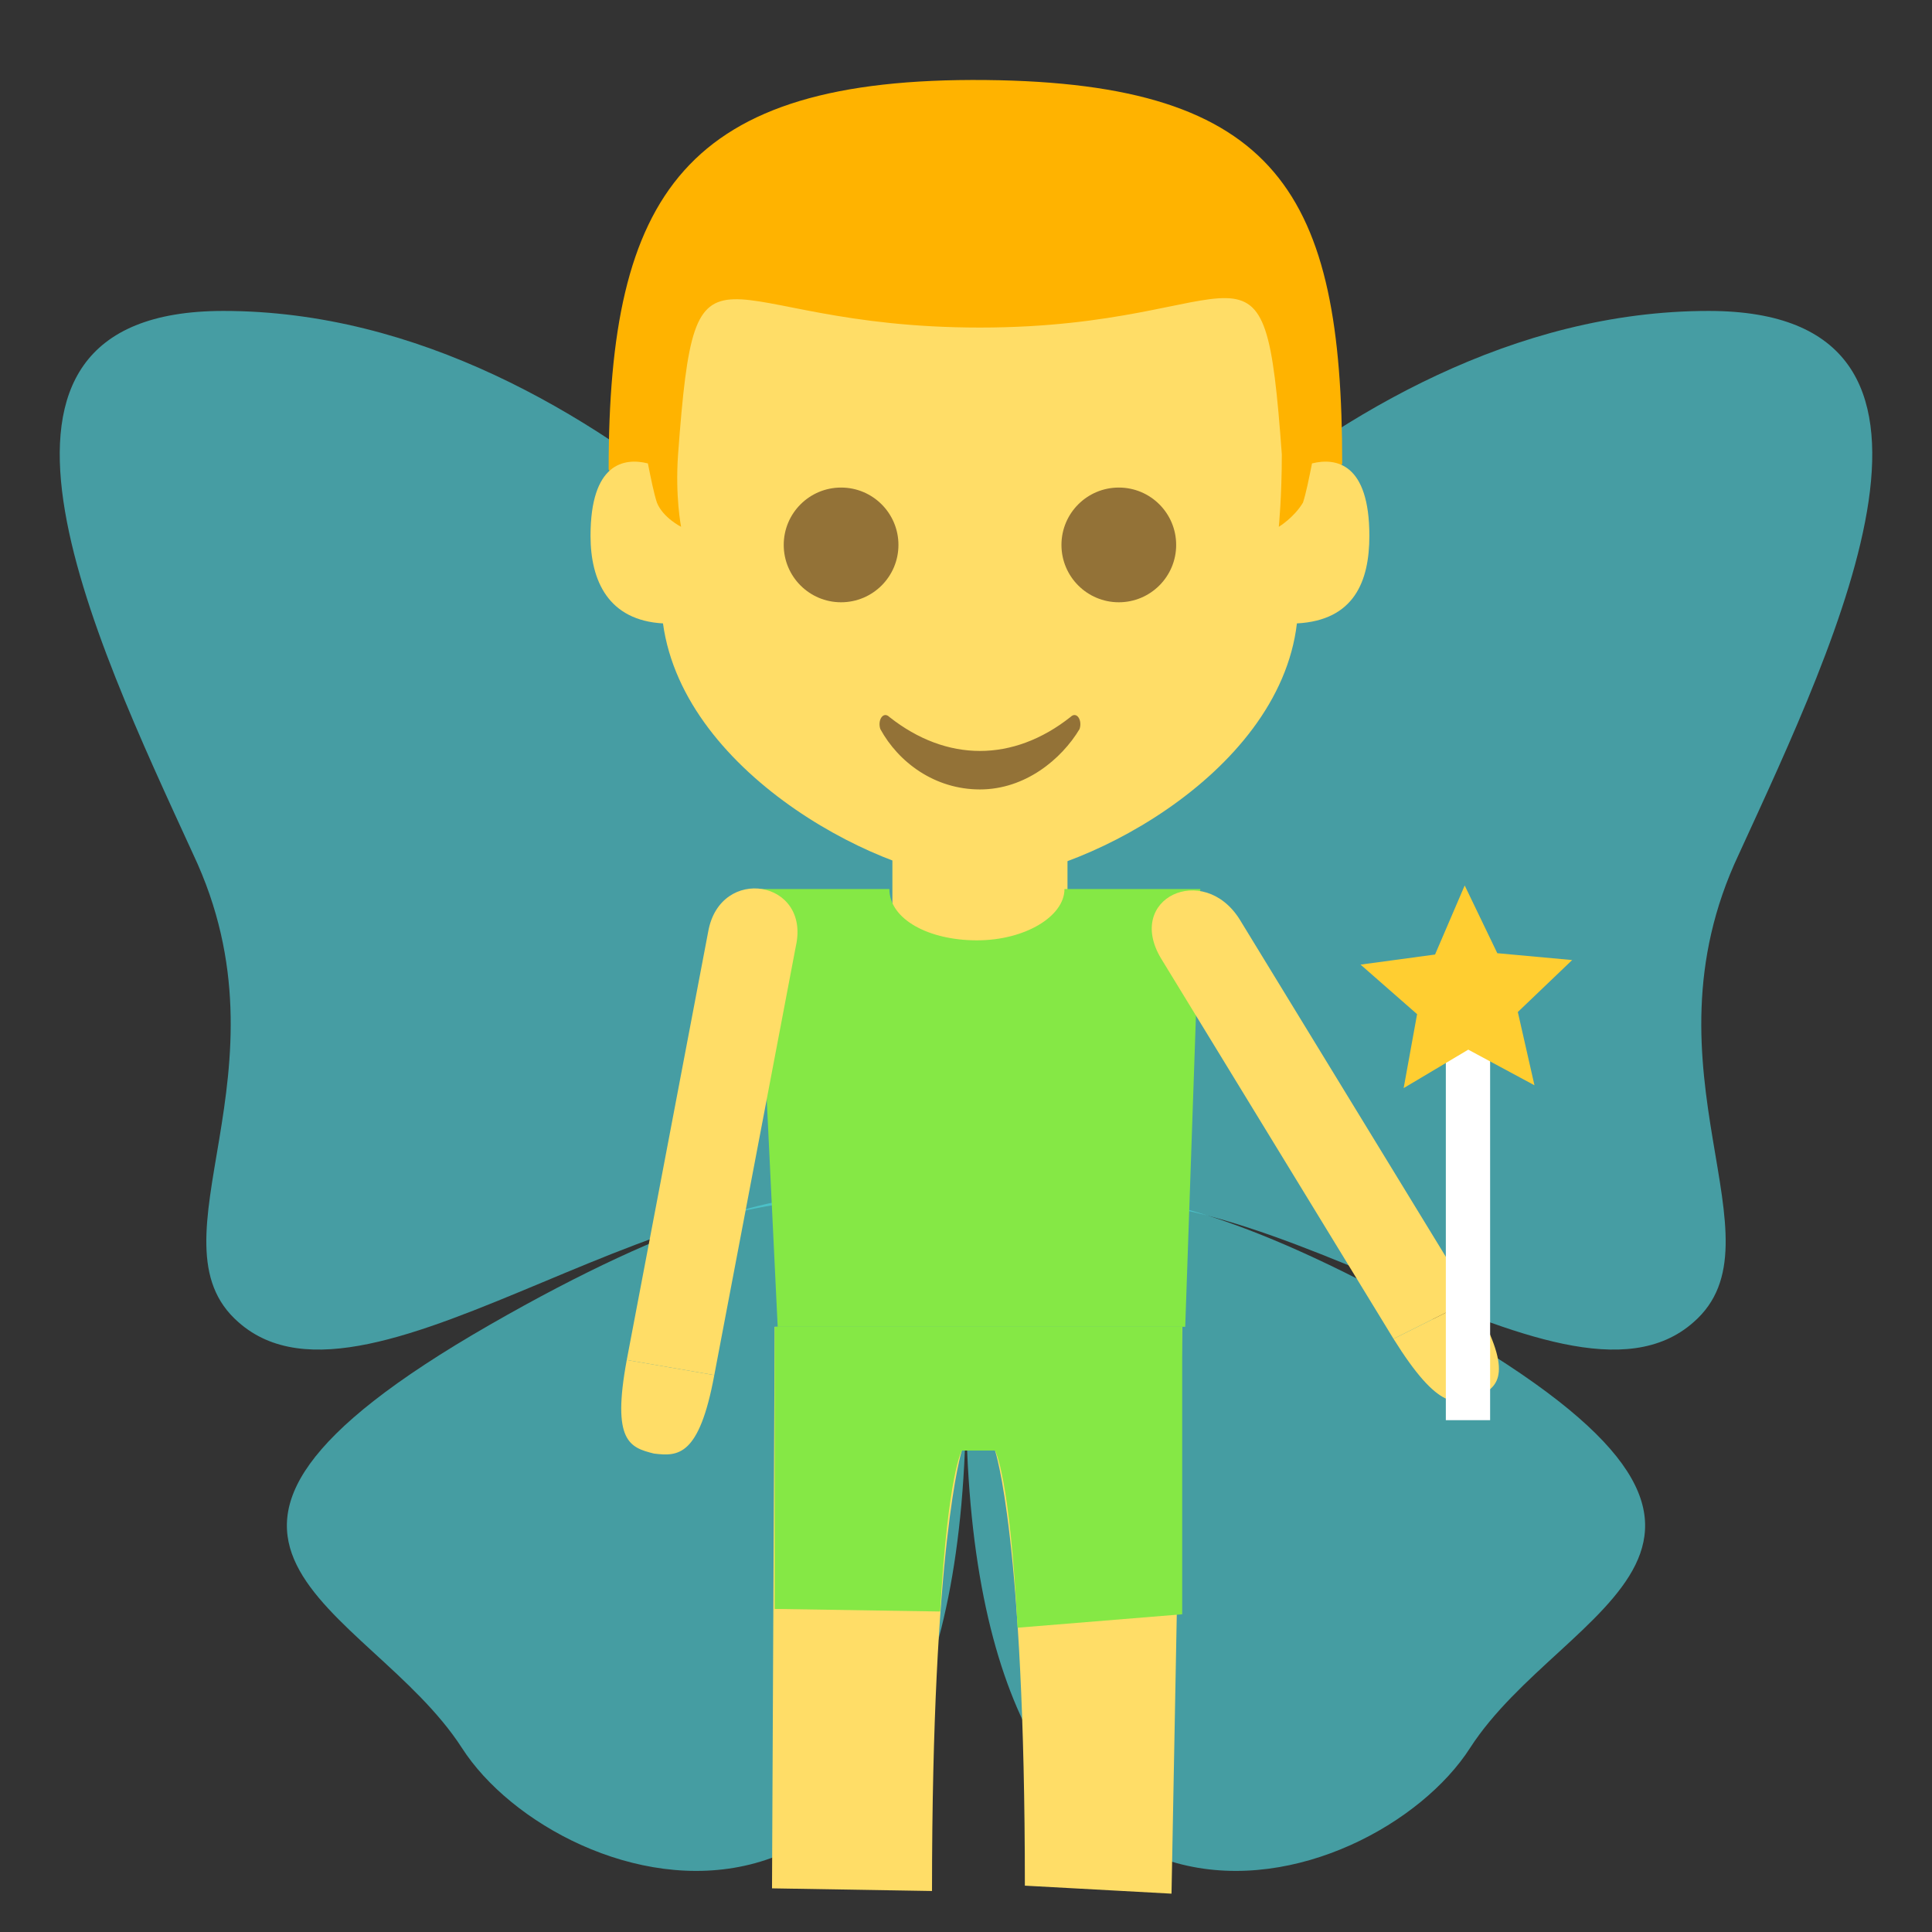 <?xml version="1.0" encoding="UTF-8" standalone="no"?>
<svg
   viewBox="0 0 64 64"
   version="1.1"
   id="svg29"
   sodipodi:docname="1f9da-200d-2642.svg"
   xml:space="preserve"
   inkscape:version="1.3.2 (091e20e, 2023-11-25, custom)"
   xmlns:inkscape="http://www.inkscape.org/namespaces/inkscape"
   xmlns:sodipodi="http://sodipodi.sourceforge.net/DTD/sodipodi-0.dtd"
   xmlns="http://www.w3.org/2000/svg"
   xmlns:svg="http://www.w3.org/2000/svg"
   xmlns:rdf="http://www.w3.org/1999/02/22-rdf-syntax-ns#"
   xmlns:cc="http://creativecommons.org/ns#"
   xmlns:dc="http://purl.org/dc/elements/1.1/"><rect x="0" y="0" width="64" height="64" fill="#333333" stroke="none"/><defs
     id="defs29" /><sodipodi:namedview
     id="namedview29"
     pagecolor="#ffffff"
     bordercolor="#000000"
     borderopacity="0.25"
     inkscape:showpageshadow="2"
     inkscape:pageopacity="0.0"
     inkscape:pagecheckerboard="0"
     inkscape:deskcolor="#d1d1d1"
     inkscape:zoom="11.313709"
     inkscape:cx="25.455843"
     inkscape:cy="32.217551"
     inkscape:window-width="1920"
     inkscape:window-height="991"
     inkscape:window-x="-9"
     inkscape:window-y="-9"
     inkscape:window-maximized="1"
     inkscape:current-layer="svg29"
     showguides="true" /><title
     id="title1">man fairy</title><path
     fill="#e84d88"
     d="M33.6 40.8s1.5-4.2 14.2 3.1c12.7 7.3 4 9.2.9 14-3.2 5-16.7 9.2-16.7-11.7v-5.5h1.6z"
     id="path1"
     style="fill:#4fd1d9;fill-opacity:1;opacity:0.668" /><g
     fill="#9450e0"
     id="g2"
     style="fill:#4fd1d9;fill-opacity:1;opacity:0.668"><path
       d="M56.6 10.3c9.5 0 4.3 10.8 1 18-3.4 7.2 1.6 12.8-1.5 15.5-4.4 3.9-15-6.2-22.2-3.6V23.9s9.8-13.6 22.7-13.6M7.4 10.3c-9.5 0-4.3 10.8-1 18 3.4 7.2-1.6 12.8 1.5 15.5 4.4 3.9 15-6.2 22.2-3.6V23.9S20.3 10.3 7.4 10.3"
       id="path2"
       style="fill:#4fd1d9;fill-opacity:1" /></g><path
     fill="#e84d88"
     d="M30.4 40.8s-1.5-4.2-14.2 3.1c-12.7 7.3-4 9.2-.9 14 3.2 5 16.7 9.2 16.7-11.7v-5.5h-1.6z"
     id="path3"
     style="fill:#4fd1d9;fill-opacity:1;opacity:0.668" /><g
     id="g1"
     transform="translate(16.462,0.651)"><path
       fill="#ffdd67"
       d="m 13.1,26.5 h 5.8 v 4.4 h -5.8 z"
       id="path1-8" /><path
       fill="#231f20"
       d="m 9.2,43.3 -0.088,18.603 5.3,0.088 C 14.412,50.491 15.4,47.4 15.4,47.4 h 1.1 c 0,0 0.988,2.914 0.988,14.414 L 22.346,62.079 22.7,43.3 H 9.2"
       id="path2-6"
       style="fill:#ffdd67;fill-opacity:1"
       sodipodi:nodetypes="ccccccccc" /><path
       fill="#231f20"
       d="m 9.2,43.3 v 9.347 l 5.482,0.085 c 0.263,-4.574 0.718,-5.332 0.718,-5.332 h 1.1 c 0,0 0.49,0.817 0.747,5.869 l 5.453,-0.445 0,-9.524 h -13.5"
       id="path2-6-5"
       style="fill:#85e845;fill-opacity:1"
       sodipodi:nodetypes="ccccccccc" /><g
       fill="#428bc1"
       id="g4"><path
         d="m 8.601,28.8 0.699,14.5 H 22.8 l 0.5,-14.5 h -4.5 c 0,0.9 -1.3,1.699 -2.9,1.699 -1.6,0 -2.9,-0.699 -2.9,-1.699 z"
         style="opacity:1;fill:#85e845"
         id="path18" /><path
         d="M 29.7,43.7 22,31.1 c -1.2,-2 1.4,-3.2 2.6,-1.3 l 7.7,12.6 -2.6,1.3"
         id="path4"
         style="fill:#ffdd67;fill-opacity:1" /></g><path
       fill="#ffdd67"
       d="m 29.7,43.7 c 1.5,2.4 2.1,2.2 2.8,1.9 0.7,-0.3 1.2,-0.8 -0.2,-3.2 l -2.6,1.3"
       id="path5"
       style="opacity:1" /><path
       fill="#428bc1"
       d="M 4.3,44.4 7,30.2 C 7.4,28 10.4,28.5 9.9,30.7 L 7.2,44.9 4.3,44.4"
       id="path6"
       style="fill:#ffdd67;fill-opacity:1" /><g
       fill="#ffdd67"
       id="g7"><path
         d="m 4.3,44.4 c -0.5,2.7 0.1,2.9 0.9,3.1 0.8,0.1 1.5,0.1 2,-2.6 z"
         style=""
         id="path12" /></g><path
       fill="#ffb300"
       d="M 3.7,14.9 5,17.2 h 22 l 1,-2.5 C 28,5.8 25.9,2.1 16.2,2 6.2,1.9 3.7,5.8 3.7,14.9"
       id="path15-4" /><path
       fill="#ffdd67"
       d="m 27,14.7 c -0.1,0.5 -0.2,1 -0.3,1.3 -0.3,0.5 -0.8,0.8 -0.8,0.8 0,0 0.1,-1 0.1,-2.4 C 25.4,6.2 25,10.2 16,10.2 7,10.2 6.6,6.3 6,14.4 5.9,15.8 6.1,16.8 6.1,16.8 6.1,16.8 5.5,16.5 5.3,16 5.2,15.7 5.1,15.2 5,14.7 c -0.8,-0.2 -1.9,0 -1.9,2.4 0,1.5 0.6,2.8 2.4,2.9 0.7,5.1 7.5,8.5 10.5,8.5 3.1,0 9.9,-3.4 10.5,-8.5 1.9,-0.1 2.4,-1.4 2.4,-2.9 0,-2.4 -1.1,-2.6 -1.9,-2.4"
       id="path16-7" /><g
       fill="#937237"
       id="g17"><circle
         cx="11.4"
         cy="17.4"
         r="1.9"
         id="circle16" /><circle
         cx="20.6"
         cy="17.4"
         r="1.9"
         id="circle17" /><path
         d="m 19,23.1 c -1.9,1.5 -4.1,1.5 -6,0 -0.2,-0.2 -0.4,0.1 -0.3,0.4 0.6,1.1 1.8,2 3.3,2 1.5,0 2.7,-1 3.3,-2 0.1,-0.3 -0.1,-0.6 -0.3,-0.4"
         id="path17" /></g></g><rect
     style="opacity:1;fill:#ffffff;fill-opacity:1;fill-rule:evenodd;stroke-width:3.22"
     id="rect29"
     width="1.467"
     height="12.297"
     x="47.895"
     y="34.748" /><path
     sodipodi:type="star"
     style="opacity:1;fill:#ffce31;fill-opacity:1;fill-rule:evenodd;stroke-width:3.22"
     id="path29"
     inkscape:flatsided="false"
     sodipodi:sides="5"
     sodipodi:cx="46.927677"
     sodipodi:cy="32.077518"
     sodipodi:r1="3.6862013"
     sodipodi:r2="1.7547904"
     sodipodi:arg1="0.92092588"
     sodipodi:arg2="1.5492444"
     inkscape:rounded="0"
     inkscape:randomized="0"
     d="m 49.158,35.012 -2.193,-1.18 -2.14,1.274 0.445,-2.45 -1.873,-1.641 2.468,-0.334 0.982,-2.288 1.08,2.244 2.48,0.227 -1.8,1.721 z"
     inkscape:transform-center-x="0.024547433"
     inkscape:transform-center-y="-0.32857275"
     transform="matrix(1,0,0,1,1.673,0.939)" /></svg>
